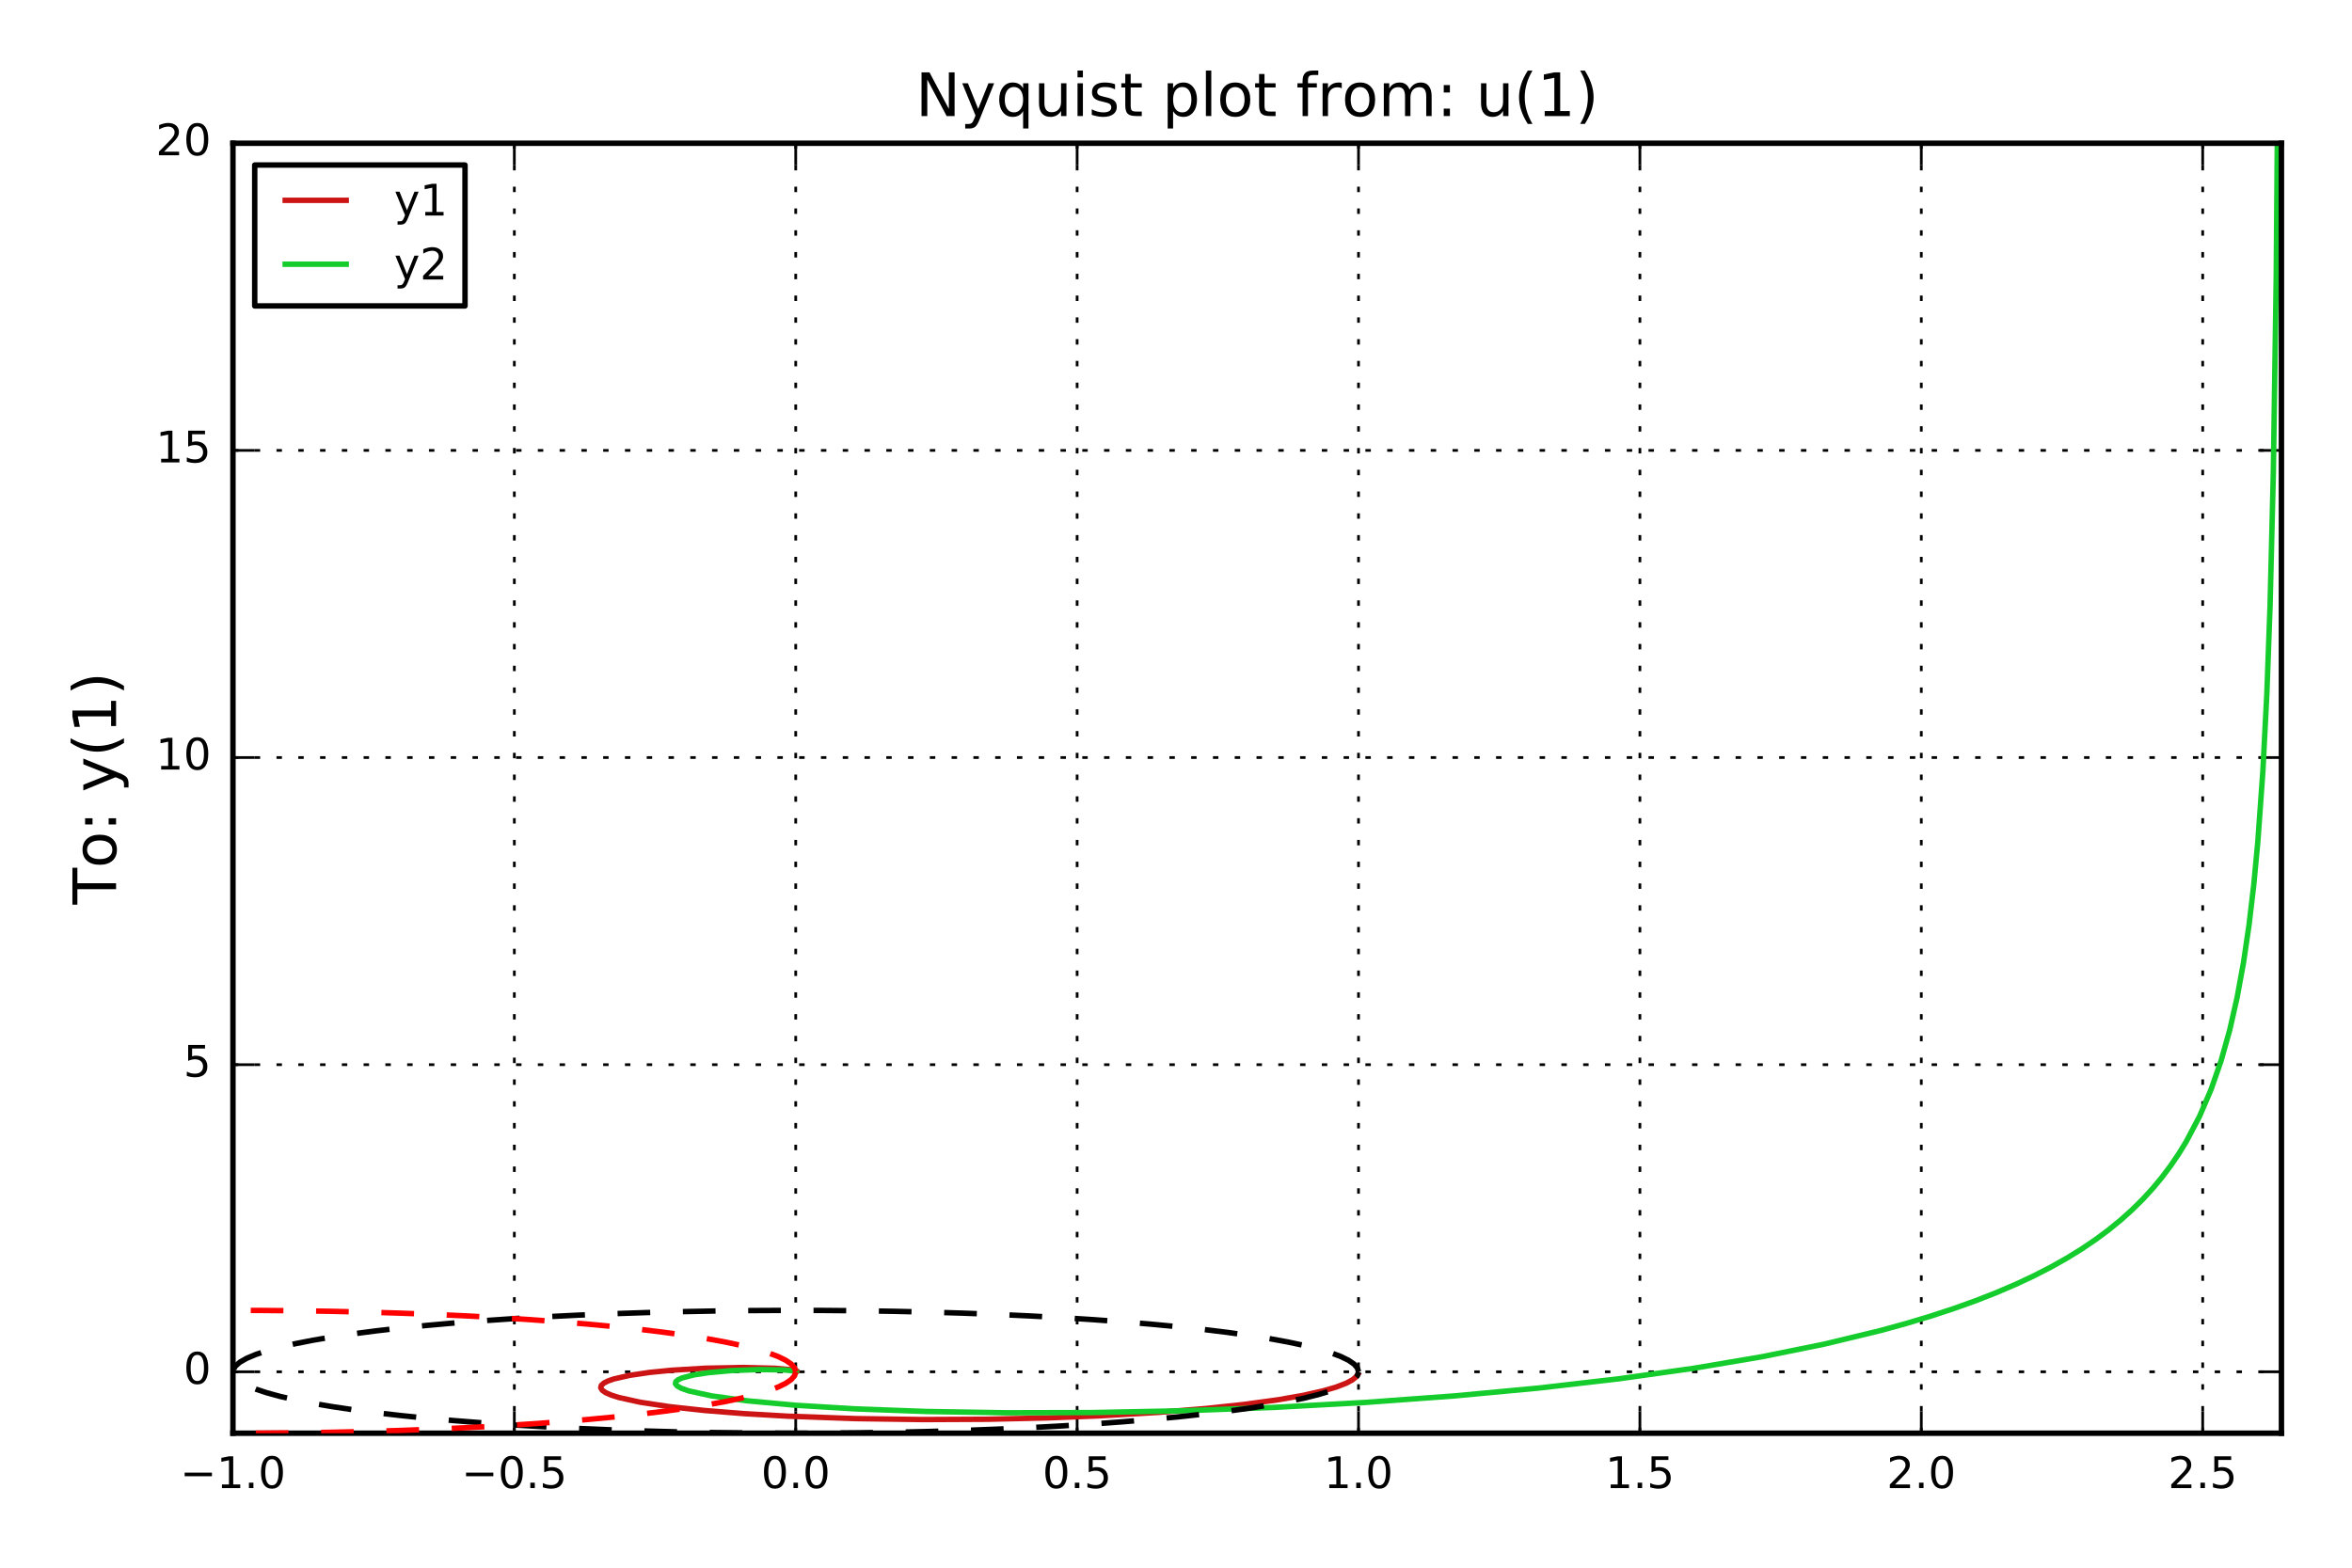 <?xml version="1.0" encoding="utf-8" standalone="no"?>
<!DOCTYPE svg PUBLIC "-//W3C//DTD SVG 1.1//EN"
  "http://www.w3.org/Graphics/SVG/1.1/DTD/svg11.dtd">
<!-- Created with matplotlib (http://matplotlib.org/) -->
<svg height="288pt" version="1.1" viewBox="0 0 432 288" width="432pt" xmlns="http://www.w3.org/2000/svg" xmlns:xlink="http://www.w3.org/1999/xlink">
 <defs>
  <style type="text/css">
*{stroke-linecap:butt;stroke-linejoin:round;stroke-miterlimit:100000;}
  </style>
 </defs>
 <g id="figure_1">
  <g id="patch_1">
   <path d="M 0 288 
L 432 288 
L 432 0 
L 0 0 
z
" style="fill:#ffffff;"/>
  </g>
  <g id="axes_1">
   <g id="patch_2">
    <path d="M 42.786 263.298 
L 419.04 263.298 
L 419.04 26.318 
L 42.786 26.318 
z
" style="fill:#ffffff;"/>
   </g>
   <g id="matplotlib.axis_1">
    <g id="xtick_1">
     <g id="line2d_1">
      <path clip-path="url(#p19026e44fc)" d="M 42.786 263.298 
L 42.786 26.318 
" style="fill:none;stroke:#000000;stroke-dasharray:1,3;stroke-dashoffset:0.0;stroke-width:0.5;"/>
     </g>
     <g id="line2d_2">
      <defs>
       <path d="M 0 0 
L 0 -4 
" id="mdc103286ab" style="stroke:#000000;stroke-width:0.5;"/>
      </defs>
      <g>
       <use style="stroke:#000000;stroke-width:0.5;" x="42.786" xlink:href="#mdc103286ab" y="263.298"/>
      </g>
     </g>
     <g id="line2d_3">
      <defs>
       <path d="M 0 0 
L 0 4 
" id="m7322150af1" style="stroke:#000000;stroke-width:0.5;"/>
      </defs>
      <g>
       <use style="stroke:#000000;stroke-width:0.5;" x="42.786" xlink:href="#m7322150af1" y="26.318"/>
      </g>
     </g>
     <g id="text_1">
      <!-- −1.0 -->
      <defs>
       <path d="M 10.594 35.5 
L 73.188 35.5 
L 73.188 27.203 
L 10.594 27.203 
z
" id="BitstreamVeraSans-Roman-2212"/>
       <path d="M 31.781 66.406 
Q 24.172 66.406 20.328 58.906 
Q 16.5 51.422 16.5 36.375 
Q 16.5 21.391 20.328 13.891 
Q 24.172 6.391 31.781 6.391 
Q 39.453 6.391 43.281 13.891 
Q 47.125 21.391 47.125 36.375 
Q 47.125 51.422 43.281 58.906 
Q 39.453 66.406 31.781 66.406 
M 31.781 74.219 
Q 44.047 74.219 50.516 64.516 
Q 56.984 54.828 56.984 36.375 
Q 56.984 17.969 50.516 8.266 
Q 44.047 -1.422 31.781 -1.422 
Q 19.531 -1.422 13.062 8.266 
Q 6.594 17.969 6.594 36.375 
Q 6.594 54.828 13.062 64.516 
Q 19.531 74.219 31.781 74.219 
" id="BitstreamVeraSans-Roman-30"/>
       <path d="M 12.406 8.297 
L 28.516 8.297 
L 28.516 63.922 
L 10.984 60.406 
L 10.984 69.391 
L 28.422 72.906 
L 38.281 72.906 
L 38.281 8.297 
L 54.391 8.297 
L 54.391 0 
L 12.406 0 
z
" id="BitstreamVeraSans-Roman-31"/>
       <path d="M 10.688 12.406 
L 21 12.406 
L 21 0 
L 10.688 0 
z
" id="BitstreamVeraSans-Roman-2e"/>
      </defs>
      <g transform="translate(33.073 273.376)scale(0.08 -0.08)">
       <use xlink:href="#BitstreamVeraSans-Roman-2212"/>
       <use x="83.789" xlink:href="#BitstreamVeraSans-Roman-31"/>
       <use x="147.412" xlink:href="#BitstreamVeraSans-Roman-2e"/>
       <use x="179.199" xlink:href="#BitstreamVeraSans-Roman-30"/>
      </g>
     </g>
    </g>
    <g id="xtick_2">
     <g id="line2d_4">
      <path clip-path="url(#p19026e44fc)" d="M 94.47 263.298 
L 94.47 26.318 
" style="fill:none;stroke:#000000;stroke-dasharray:1,3;stroke-dashoffset:0.0;stroke-width:0.5;"/>
     </g>
     <g id="line2d_5">
      <g>
       <use style="stroke:#000000;stroke-width:0.5;" x="94.47" xlink:href="#mdc103286ab" y="263.298"/>
      </g>
     </g>
     <g id="line2d_6">
      <g>
       <use style="stroke:#000000;stroke-width:0.5;" x="94.47" xlink:href="#m7322150af1" y="26.318"/>
      </g>
     </g>
     <g id="text_2">
      <!-- −0.5 -->
      <defs>
       <path d="M 10.797 72.906 
L 49.516 72.906 
L 49.516 64.594 
L 19.828 64.594 
L 19.828 46.734 
Q 21.969 47.469 24.109 47.828 
Q 26.266 48.188 28.422 48.188 
Q 40.625 48.188 47.75 41.5 
Q 54.891 34.812 54.891 23.391 
Q 54.891 11.625 47.562 5.094 
Q 40.234 -1.422 26.906 -1.422 
Q 22.312 -1.422 17.547 -0.641 
Q 12.797 0.141 7.719 1.703 
L 7.719 11.625 
Q 12.109 9.234 16.797 8.062 
Q 21.484 6.891 26.703 6.891 
Q 35.156 6.891 40.078 11.328 
Q 45.016 15.766 45.016 23.391 
Q 45.016 31 40.078 35.438 
Q 35.156 39.891 26.703 39.891 
Q 22.75 39.891 18.812 39.016 
Q 14.891 38.141 10.797 36.281 
z
" id="BitstreamVeraSans-Roman-35"/>
      </defs>
      <g transform="translate(84.757 273.376)scale(0.08 -0.08)">
       <use xlink:href="#BitstreamVeraSans-Roman-2212"/>
       <use x="83.789" xlink:href="#BitstreamVeraSans-Roman-30"/>
       <use x="147.412" xlink:href="#BitstreamVeraSans-Roman-2e"/>
       <use x="179.199" xlink:href="#BitstreamVeraSans-Roman-35"/>
      </g>
     </g>
    </g>
    <g id="xtick_3">
     <g id="line2d_7">
      <path clip-path="url(#p19026e44fc)" d="M 146.155 263.298 
L 146.155 26.318 
" style="fill:none;stroke:#000000;stroke-dasharray:1,3;stroke-dashoffset:0.0;stroke-width:0.5;"/>
     </g>
     <g id="line2d_8">
      <g>
       <use style="stroke:#000000;stroke-width:0.5;" x="146.155" xlink:href="#mdc103286ab" y="263.298"/>
      </g>
     </g>
     <g id="line2d_9">
      <g>
       <use style="stroke:#000000;stroke-width:0.5;" x="146.155" xlink:href="#m7322150af1" y="26.318"/>
      </g>
     </g>
     <g id="text_3">
      <!-- 0.0 -->
      <g transform="translate(139.793 273.376)scale(0.08 -0.08)">
       <use xlink:href="#BitstreamVeraSans-Roman-30"/>
       <use x="63.623" xlink:href="#BitstreamVeraSans-Roman-2e"/>
       <use x="95.41" xlink:href="#BitstreamVeraSans-Roman-30"/>
      </g>
     </g>
    </g>
    <g id="xtick_4">
     <g id="line2d_10">
      <path clip-path="url(#p19026e44fc)" d="M 197.839 263.298 
L 197.839 26.318 
" style="fill:none;stroke:#000000;stroke-dasharray:1,3;stroke-dashoffset:0.0;stroke-width:0.5;"/>
     </g>
     <g id="line2d_11">
      <g>
       <use style="stroke:#000000;stroke-width:0.5;" x="197.839" xlink:href="#mdc103286ab" y="263.298"/>
      </g>
     </g>
     <g id="line2d_12">
      <g>
       <use style="stroke:#000000;stroke-width:0.5;" x="197.839" xlink:href="#m7322150af1" y="26.318"/>
      </g>
     </g>
     <g id="text_4">
      <!-- 0.5 -->
      <g transform="translate(191.478 273.376)scale(0.08 -0.08)">
       <use xlink:href="#BitstreamVeraSans-Roman-30"/>
       <use x="63.623" xlink:href="#BitstreamVeraSans-Roman-2e"/>
       <use x="95.41" xlink:href="#BitstreamVeraSans-Roman-35"/>
      </g>
     </g>
    </g>
    <g id="xtick_5">
     <g id="line2d_13">
      <path clip-path="url(#p19026e44fc)" d="M 249.524 263.298 
L 249.524 26.318 
" style="fill:none;stroke:#000000;stroke-dasharray:1,3;stroke-dashoffset:0.0;stroke-width:0.5;"/>
     </g>
     <g id="line2d_14">
      <g>
       <use style="stroke:#000000;stroke-width:0.5;" x="249.524" xlink:href="#mdc103286ab" y="263.298"/>
      </g>
     </g>
     <g id="line2d_15">
      <g>
       <use style="stroke:#000000;stroke-width:0.5;" x="249.524" xlink:href="#m7322150af1" y="26.318"/>
      </g>
     </g>
     <g id="text_5">
      <!-- 1.0 -->
      <g transform="translate(243.162 273.376)scale(0.08 -0.08)">
       <use xlink:href="#BitstreamVeraSans-Roman-31"/>
       <use x="63.623" xlink:href="#BitstreamVeraSans-Roman-2e"/>
       <use x="95.41" xlink:href="#BitstreamVeraSans-Roman-30"/>
      </g>
     </g>
    </g>
    <g id="xtick_6">
     <g id="line2d_16">
      <path clip-path="url(#p19026e44fc)" d="M 301.208 263.298 
L 301.208 26.318 
" style="fill:none;stroke:#000000;stroke-dasharray:1,3;stroke-dashoffset:0.0;stroke-width:0.5;"/>
     </g>
     <g id="line2d_17">
      <g>
       <use style="stroke:#000000;stroke-width:0.5;" x="301.208" xlink:href="#mdc103286ab" y="263.298"/>
      </g>
     </g>
     <g id="line2d_18">
      <g>
       <use style="stroke:#000000;stroke-width:0.5;" x="301.208" xlink:href="#m7322150af1" y="26.318"/>
      </g>
     </g>
     <g id="text_6">
      <!-- 1.5 -->
      <g transform="translate(294.847 273.376)scale(0.08 -0.08)">
       <use xlink:href="#BitstreamVeraSans-Roman-31"/>
       <use x="63.623" xlink:href="#BitstreamVeraSans-Roman-2e"/>
       <use x="95.41" xlink:href="#BitstreamVeraSans-Roman-35"/>
      </g>
     </g>
    </g>
    <g id="xtick_7">
     <g id="line2d_19">
      <path clip-path="url(#p19026e44fc)" d="M 352.892 263.298 
L 352.892 26.318 
" style="fill:none;stroke:#000000;stroke-dasharray:1,3;stroke-dashoffset:0.0;stroke-width:0.5;"/>
     </g>
     <g id="line2d_20">
      <g>
       <use style="stroke:#000000;stroke-width:0.5;" x="352.892" xlink:href="#mdc103286ab" y="263.298"/>
      </g>
     </g>
     <g id="line2d_21">
      <g>
       <use style="stroke:#000000;stroke-width:0.5;" x="352.892" xlink:href="#m7322150af1" y="26.318"/>
      </g>
     </g>
     <g id="text_7">
      <!-- 2.0 -->
      <defs>
       <path d="M 19.188 8.297 
L 53.609 8.297 
L 53.609 0 
L 7.328 0 
L 7.328 8.297 
Q 12.938 14.109 22.625 23.891 
Q 32.328 33.688 34.812 36.531 
Q 39.547 41.844 41.422 45.531 
Q 43.312 49.219 43.312 52.781 
Q 43.312 58.594 39.234 62.25 
Q 35.156 65.922 28.609 65.922 
Q 23.969 65.922 18.812 64.312 
Q 13.672 62.703 7.812 59.422 
L 7.812 69.391 
Q 13.766 71.781 18.938 73 
Q 24.125 74.219 28.422 74.219 
Q 39.75 74.219 46.484 68.547 
Q 53.219 62.891 53.219 53.422 
Q 53.219 48.922 51.531 44.891 
Q 49.859 40.875 45.406 35.406 
Q 44.188 33.984 37.641 27.219 
Q 31.109 20.453 19.188 8.297 
" id="BitstreamVeraSans-Roman-32"/>
      </defs>
      <g transform="translate(346.531 273.376)scale(0.08 -0.08)">
       <use xlink:href="#BitstreamVeraSans-Roman-32"/>
       <use x="63.623" xlink:href="#BitstreamVeraSans-Roman-2e"/>
       <use x="95.41" xlink:href="#BitstreamVeraSans-Roman-30"/>
      </g>
     </g>
    </g>
    <g id="xtick_8">
     <g id="line2d_22">
      <path clip-path="url(#p19026e44fc)" d="M 404.577 263.298 
L 404.577 26.318 
" style="fill:none;stroke:#000000;stroke-dasharray:1,3;stroke-dashoffset:0.0;stroke-width:0.5;"/>
     </g>
     <g id="line2d_23">
      <g>
       <use style="stroke:#000000;stroke-width:0.5;" x="404.577" xlink:href="#mdc103286ab" y="263.298"/>
      </g>
     </g>
     <g id="line2d_24">
      <g>
       <use style="stroke:#000000;stroke-width:0.5;" x="404.577" xlink:href="#m7322150af1" y="26.318"/>
      </g>
     </g>
     <g id="text_8">
      <!-- 2.5 -->
      <g transform="translate(398.216 273.376)scale(0.08 -0.08)">
       <use xlink:href="#BitstreamVeraSans-Roman-32"/>
       <use x="63.623" xlink:href="#BitstreamVeraSans-Roman-2e"/>
       <use x="95.41" xlink:href="#BitstreamVeraSans-Roman-35"/>
      </g>
     </g>
    </g>
   </g>
   <g id="matplotlib.axis_2">
    <g id="ytick_1">
     <g id="line2d_25">
      <path clip-path="url(#p19026e44fc)" d="M 42.786 252.013 
L 419.04 252.013 
" style="fill:none;stroke:#000000;stroke-dasharray:1,3;stroke-dashoffset:0.0;stroke-width:0.5;"/>
     </g>
     <g id="line2d_26">
      <defs>
       <path d="M 0 0 
L 4 0 
" id="m445a0b0149" style="stroke:#000000;stroke-width:0.5;"/>
      </defs>
      <g>
       <use style="stroke:#000000;stroke-width:0.5;" x="42.786" xlink:href="#m445a0b0149" y="252.013"/>
      </g>
     </g>
     <g id="line2d_27">
      <defs>
       <path d="M 0 0 
L -4 0 
" id="m7be59765c4" style="stroke:#000000;stroke-width:0.5;"/>
      </defs>
      <g>
       <use style="stroke:#000000;stroke-width:0.5;" x="419.04" xlink:href="#m7be59765c4" y="252.013"/>
      </g>
     </g>
     <g id="text_9">
      <!-- 0 -->
      <g transform="translate(33.696 254.22)scale(0.08 -0.08)">
       <use xlink:href="#BitstreamVeraSans-Roman-30"/>
      </g>
     </g>
    </g>
    <g id="ytick_2">
     <g id="line2d_28">
      <path clip-path="url(#p19026e44fc)" d="M 42.786 195.589 
L 419.04 195.589 
" style="fill:none;stroke:#000000;stroke-dasharray:1,3;stroke-dashoffset:0.0;stroke-width:0.5;"/>
     </g>
     <g id="line2d_29">
      <g>
       <use style="stroke:#000000;stroke-width:0.5;" x="42.786" xlink:href="#m445a0b0149" y="195.589"/>
      </g>
     </g>
     <g id="line2d_30">
      <g>
       <use style="stroke:#000000;stroke-width:0.5;" x="419.04" xlink:href="#m7be59765c4" y="195.589"/>
      </g>
     </g>
     <g id="text_10">
      <!-- 5 -->
      <g transform="translate(33.696 197.797)scale(0.08 -0.08)">
       <use xlink:href="#BitstreamVeraSans-Roman-35"/>
      </g>
     </g>
    </g>
    <g id="ytick_3">
     <g id="line2d_31">
      <path clip-path="url(#p19026e44fc)" d="M 42.786 139.166 
L 419.04 139.166 
" style="fill:none;stroke:#000000;stroke-dasharray:1,3;stroke-dashoffset:0.0;stroke-width:0.5;"/>
     </g>
     <g id="line2d_32">
      <g>
       <use style="stroke:#000000;stroke-width:0.5;" x="42.786" xlink:href="#m445a0b0149" y="139.166"/>
      </g>
     </g>
     <g id="line2d_33">
      <g>
       <use style="stroke:#000000;stroke-width:0.5;" x="419.04" xlink:href="#m7be59765c4" y="139.166"/>
      </g>
     </g>
     <g id="text_11">
      <!-- 10 -->
      <g transform="translate(28.606 141.373)scale(0.08 -0.08)">
       <use xlink:href="#BitstreamVeraSans-Roman-31"/>
       <use x="63.623" xlink:href="#BitstreamVeraSans-Roman-30"/>
      </g>
     </g>
    </g>
    <g id="ytick_4">
     <g id="line2d_34">
      <path clip-path="url(#p19026e44fc)" d="M 42.786 82.742 
L 419.04 82.742 
" style="fill:none;stroke:#000000;stroke-dasharray:1,3;stroke-dashoffset:0.0;stroke-width:0.5;"/>
     </g>
     <g id="line2d_35">
      <g>
       <use style="stroke:#000000;stroke-width:0.5;" x="42.786" xlink:href="#m445a0b0149" y="82.742"/>
      </g>
     </g>
     <g id="line2d_36">
      <g>
       <use style="stroke:#000000;stroke-width:0.5;" x="419.04" xlink:href="#m7be59765c4" y="82.742"/>
      </g>
     </g>
     <g id="text_12">
      <!-- 15 -->
      <g transform="translate(28.606 84.949)scale(0.08 -0.08)">
       <use xlink:href="#BitstreamVeraSans-Roman-31"/>
       <use x="63.623" xlink:href="#BitstreamVeraSans-Roman-35"/>
      </g>
     </g>
    </g>
    <g id="ytick_5">
     <g id="line2d_37">
      <path clip-path="url(#p19026e44fc)" d="M 42.786 26.318 
L 419.04 26.318 
" style="fill:none;stroke:#000000;stroke-dasharray:1,3;stroke-dashoffset:0.0;stroke-width:0.5;"/>
     </g>
     <g id="line2d_38">
      <g>
       <use style="stroke:#000000;stroke-width:0.5;" x="42.786" xlink:href="#m445a0b0149" y="26.318"/>
      </g>
     </g>
     <g id="line2d_39">
      <g>
       <use style="stroke:#000000;stroke-width:0.5;" x="419.04" xlink:href="#m7be59765c4" y="26.318"/>
      </g>
     </g>
     <g id="text_13">
      <!-- 20 -->
      <g transform="translate(28.606 28.526)scale(0.08 -0.08)">
       <use xlink:href="#BitstreamVeraSans-Roman-32"/>
       <use x="63.623" xlink:href="#BitstreamVeraSans-Roman-30"/>
      </g>
     </g>
    </g>
    <g id="text_14">
     <!-- To: y(1) -->
     <defs>
      <path id="BitstreamVeraSans-Roman-20"/>
      <path d="M 8.016 75.875 
L 15.828 75.875 
Q 23.141 64.359 26.781 53.312 
Q 30.422 42.281 30.422 31.391 
Q 30.422 20.453 26.781 9.375 
Q 23.141 -1.703 15.828 -13.188 
L 8.016 -13.188 
Q 14.5 -2 17.703 9.062 
Q 20.906 20.125 20.906 31.391 
Q 20.906 42.672 17.703 53.656 
Q 14.5 64.656 8.016 75.875 
" id="BitstreamVeraSans-Roman-29"/>
      <path d="M 31 75.875 
Q 24.469 64.656 21.281 53.656 
Q 18.109 42.672 18.109 31.391 
Q 18.109 20.125 21.312 9.062 
Q 24.516 -2 31 -13.188 
L 23.188 -13.188 
Q 15.875 -1.703 12.234 9.375 
Q 8.594 20.453 8.594 31.391 
Q 8.594 42.281 12.203 53.312 
Q 15.828 64.359 23.188 75.875 
z
" id="BitstreamVeraSans-Roman-28"/>
      <path d="M 30.609 48.391 
Q 23.391 48.391 19.188 42.75 
Q 14.984 37.109 14.984 27.297 
Q 14.984 17.484 19.156 11.844 
Q 23.344 6.203 30.609 6.203 
Q 37.797 6.203 41.984 11.859 
Q 46.188 17.531 46.188 27.297 
Q 46.188 37.016 41.984 42.703 
Q 37.797 48.391 30.609 48.391 
M 30.609 56 
Q 42.328 56 49.016 48.375 
Q 55.719 40.766 55.719 27.297 
Q 55.719 13.875 49.016 6.219 
Q 42.328 -1.422 30.609 -1.422 
Q 18.844 -1.422 12.172 6.219 
Q 5.516 13.875 5.516 27.297 
Q 5.516 40.766 12.172 48.375 
Q 18.844 56 30.609 56 
" id="BitstreamVeraSans-Roman-6f"/>
      <path d="M 11.719 12.406 
L 22.016 12.406 
L 22.016 0 
L 11.719 0 
z
M 11.719 51.703 
L 22.016 51.703 
L 22.016 39.312 
L 11.719 39.312 
z
" id="BitstreamVeraSans-Roman-3a"/>
      <path d="M -0.297 72.906 
L 61.375 72.906 
L 61.375 64.594 
L 35.5 64.594 
L 35.5 0 
L 25.594 0 
L 25.594 64.594 
L -0.297 64.594 
z
" id="BitstreamVeraSans-Roman-54"/>
      <path d="M 32.172 -5.078 
Q 28.375 -14.844 24.75 -17.812 
Q 21.141 -20.797 15.094 -20.797 
L 7.906 -20.797 
L 7.906 -13.281 
L 13.188 -13.281 
Q 16.891 -13.281 18.938 -11.516 
Q 21 -9.766 23.484 -3.219 
L 25.094 0.875 
L 2.984 54.688 
L 12.5 54.688 
L 29.594 11.922 
L 46.688 54.688 
L 56.203 54.688 
z
" id="BitstreamVeraSans-Roman-79"/>
     </defs>
     <g transform="translate(21.318 166.165)rotate(-90.0)scale(0.11 -0.11)">
      <use xlink:href="#BitstreamVeraSans-Roman-54"/>
      <use x="60.818" xlink:href="#BitstreamVeraSans-Roman-6f"/>
      <use x="122.0" xlink:href="#BitstreamVeraSans-Roman-3a"/>
      <use x="155.691" xlink:href="#BitstreamVeraSans-Roman-20"/>
      <use x="187.479" xlink:href="#BitstreamVeraSans-Roman-79"/>
      <use x="246.658" xlink:href="#BitstreamVeraSans-Roman-28"/>
      <use x="285.672" xlink:href="#BitstreamVeraSans-Roman-31"/>
      <use x="349.295" xlink:href="#BitstreamVeraSans-Roman-29"/>
     </g>
    </g>
   </g>
   <g id="line2d_40">
    <path clip-path="url(#p19026e44fc)" d="M 249.42 252.464 
L 249.077 252.949 
L 248.401 253.495 
L 247.285 254.099 
L 245.403 254.826 
L 243.034 255.515 
L 239.353 256.345 
L 234.815 257.142 
L 228.415 258.018 
L 221.555 258.75 
L 212.81 259.467 
L 201.918 260.107 
L 192.27 260.486 
L 181.417 260.73 
L 169.566 260.788 
L 157.107 260.612 
L 144.638 260.163 
L 136.703 259.703 
L 129.379 259.116 
L 122.941 258.413 
L 117.644 257.614 
L 113.701 256.746 
L 112.284 256.296 
L 111.251 255.844 
L 110.604 255.392 
L 110.339 254.947 
L 110.444 254.513 
L 110.901 254.094 
L 111.686 253.697 
L 112.768 253.323 
L 115.683 252.661 
L 119.327 252.126 
L 123.364 251.724 
L 129.47 251.358 
L 136.493 251.221 
L 142.328 251.367 
L 145.501 251.646 
L 146.444 251.904 
L 146.344 251.983 
L 146.155 252.013 
L 146.155 252.013 
" style="fill:none;stroke:#cc1414;stroke-linecap:square;"/>
   </g>
   <g id="line2d_41">
    <path clip-path="url(#p19026e44fc)" d="M 418.493 -1 
L 418.083 50.736 
L 417.55 86.871 
L 416.95 111.292 
L 416.363 127.378 
L 415.624 141.794 
L 414.696 154.731 
L 413.95 162.621 
L 413.081 169.976 
L 412.071 176.84 
L 410.897 183.253 
L 409.534 189.253 
L 407.952 194.872 
L 406.117 200.143 
L 403.993 205.095 
L 401.535 209.755 
L 400.166 211.983 
L 398.695 214.147 
L 397.116 216.25 
L 395.42 218.294 
L 393.601 220.281 
L 391.65 222.214 
L 389.559 224.095 
L 387.319 225.926 
L 384.922 227.708 
L 382.358 229.444 
L 379.617 231.134 
L 376.69 232.78 
L 373.567 234.382 
L 370.238 235.942 
L 366.693 237.46 
L 362.923 238.937 
L 358.917 240.373 
L 354.667 241.768 
L 350.165 243.122 
L 345.402 244.433 
L 335.068 246.928 
L 323.626 249.245 
L 311.063 251.371 
L 297.405 253.291 
L 282.721 254.988 
L 267.141 256.442 
L 250.857 257.635 
L 234.132 258.549 
L 217.297 259.173 
L 200.745 259.501 
L 184.912 259.54 
L 170.248 259.306 
L 157.182 258.83 
L 146.08 258.156 
L 137.203 257.338 
L 130.675 256.436 
L 126.465 255.513 
L 125.177 255.062 
L 124.389 254.626 
L 124.056 254.212 
L 124.131 253.823 
L 124.562 253.463 
L 125.293 253.136 
L 127.434 252.585 
L 130.134 252.17 
L 134.454 251.783 
L 139.475 251.597 
L 144.072 251.672 
L 146.202 251.904 
L 146.299 251.969 
L 146.173 252.011 
L 146.155 252.013 
L 146.155 252.013 
" style="fill:none;stroke:#14cc2b;stroke-linecap:square;"/>
   </g>
   <g id="patch_3">
    <path d="M 42.786 26.318 
L 419.04 26.318 
" style="fill:none;stroke:#000000;stroke-linecap:square;stroke-linejoin:miter;"/>
   </g>
   <g id="patch_4">
    <path d="M 419.04 263.298 
L 419.04 26.318 
" style="fill:none;stroke:#000000;stroke-linecap:square;stroke-linejoin:miter;"/>
   </g>
   <g id="patch_5">
    <path d="M 42.786 263.298 
L 419.04 263.298 
" style="fill:none;stroke:#000000;stroke-linecap:square;stroke-linejoin:miter;"/>
   </g>
   <g id="patch_6">
    <path d="M 42.786 263.298 
L 42.786 26.318 
" style="fill:none;stroke:#000000;stroke-linecap:square;stroke-linejoin:miter;"/>
   </g>
   <g id="line2d_42">
    <path clip-path="url(#p19026e44fc)" d="M 249.524 252.013 
L 249.315 251.297 
L 248.692 250.584 
L 247.656 249.877 
L 246.21 249.179 
L 244.362 248.492 
L 242.119 247.819 
L 239.489 247.163 
L 236.484 246.526 
L 233.114 245.912 
L 229.395 245.322 
L 225.34 244.759 
L 220.966 244.225 
L 216.291 243.723 
L 211.334 243.254 
L 206.115 242.821 
L 200.653 242.424 
L 194.973 242.066 
L 189.096 241.748 
L 183.046 241.471 
L 176.847 241.237 
L 170.525 241.046 
L 164.105 240.899 
L 157.612 240.798 
L 151.073 240.741 
L 144.515 240.729 
L 137.963 240.764 
L 131.444 240.843 
L 124.984 240.967 
L 118.61 241.136 
L 112.346 241.349 
L 106.219 241.604 
L 100.252 241.902 
L 94.47 242.24 
L 88.897 242.617 
L 83.554 243.033 
L 78.463 243.484 
L 73.644 243.97 
L 69.118 244.488 
L 64.901 245.037 
L 61.012 245.614 
L 57.466 246.216 
L 54.277 246.842 
L 51.458 247.488 
L 49.02 248.153 
L 46.973 248.834 
L 45.326 249.527 
L 44.084 250.23 
L 43.254 250.94 
L 42.838 251.655 
L 42.838 252.371 
L 43.254 253.085 
L 44.084 253.796 
L 45.326 254.499 
L 46.973 255.192 
L 49.02 255.872 
L 51.458 256.537 
L 54.277 257.184 
L 57.466 257.809 
L 61.012 258.412 
L 64.901 258.989 
L 69.118 259.537 
L 73.644 260.055 
L 78.463 260.541 
L 83.554 260.993 
L 88.897 261.408 
L 94.47 261.786 
L 100.252 262.124 
L 106.219 262.421 
L 112.346 262.677 
L 118.61 262.889 
L 124.984 263.058 
L 131.444 263.183 
L 137.963 263.262 
L 144.515 263.296 
L 151.073 263.285 
L 157.612 263.228 
L 164.105 263.126 
L 170.525 262.979 
L 176.847 262.789 
L 183.046 262.554 
L 189.096 262.278 
L 194.973 261.96 
L 200.653 261.602 
L 206.115 261.205 
L 211.334 260.771 
L 216.291 260.302 
L 220.966 259.8 
L 225.34 259.266 
L 229.395 258.704 
L 233.114 258.114 
L 236.484 257.499 
L 239.489 256.863 
L 242.119 256.207 
L 244.362 255.534 
L 246.21 254.847 
L 247.656 254.148 
L 248.692 253.441 
L 249.315 252.728 
L 249.524 252.013 
" style="fill:none;stroke:#000000;stroke-dasharray:6,6;stroke-dashoffset:0.0;"/>
   </g>
   <g id="text_15">
    <!-- Nyquist plot from: u(1) -->
    <defs>
     <path d="M 9.812 72.906 
L 23.094 72.906 
L 55.422 11.922 
L 55.422 72.906 
L 64.984 72.906 
L 64.984 0 
L 51.703 0 
L 19.391 60.984 
L 19.391 0 
L 9.812 0 
z
" id="BitstreamVeraSans-Roman-4e"/>
     <path d="M 37.109 75.984 
L 37.109 68.5 
L 28.516 68.5 
Q 23.688 68.5 21.797 66.547 
Q 19.922 64.594 19.922 59.516 
L 19.922 54.688 
L 34.719 54.688 
L 34.719 47.703 
L 19.922 47.703 
L 19.922 0 
L 10.891 0 
L 10.891 47.703 
L 2.297 47.703 
L 2.297 54.688 
L 10.891 54.688 
L 10.891 58.5 
Q 10.891 67.625 15.141 71.797 
Q 19.391 75.984 28.609 75.984 
z
" id="BitstreamVeraSans-Roman-66"/>
     <path d="M 52 44.188 
Q 55.375 50.25 60.062 53.125 
Q 64.75 56 71.094 56 
Q 79.641 56 84.281 50.016 
Q 88.922 44.047 88.922 33.016 
L 88.922 0 
L 79.891 0 
L 79.891 32.719 
Q 79.891 40.578 77.094 44.375 
Q 74.312 48.188 68.609 48.188 
Q 61.625 48.188 57.562 43.547 
Q 53.516 38.922 53.516 30.906 
L 53.516 0 
L 44.484 0 
L 44.484 32.719 
Q 44.484 40.625 41.703 44.406 
Q 38.922 48.188 33.109 48.188 
Q 26.219 48.188 22.156 43.531 
Q 18.109 38.875 18.109 30.906 
L 18.109 0 
L 9.078 0 
L 9.078 54.688 
L 18.109 54.688 
L 18.109 46.188 
Q 21.188 51.219 25.484 53.609 
Q 29.781 56 35.688 56 
Q 41.656 56 45.828 52.969 
Q 50 49.953 52 44.188 
" id="BitstreamVeraSans-Roman-6d"/>
     <path d="M 9.422 75.984 
L 18.406 75.984 
L 18.406 0 
L 9.422 0 
z
" id="BitstreamVeraSans-Roman-6c"/>
     <path d="M 9.422 54.688 
L 18.406 54.688 
L 18.406 0 
L 9.422 0 
z
M 9.422 75.984 
L 18.406 75.984 
L 18.406 64.594 
L 9.422 64.594 
z
" id="BitstreamVeraSans-Roman-69"/>
     <path d="M 18.312 70.219 
L 18.312 54.688 
L 36.812 54.688 
L 36.812 47.703 
L 18.312 47.703 
L 18.312 18.016 
Q 18.312 11.328 20.141 9.422 
Q 21.969 7.516 27.594 7.516 
L 36.812 7.516 
L 36.812 0 
L 27.594 0 
Q 17.188 0 13.234 3.875 
Q 9.281 7.766 9.281 18.016 
L 9.281 47.703 
L 2.688 47.703 
L 2.688 54.688 
L 9.281 54.688 
L 9.281 70.219 
z
" id="BitstreamVeraSans-Roman-74"/>
     <path d="M 8.5 21.578 
L 8.5 54.688 
L 17.484 54.688 
L 17.484 21.922 
Q 17.484 14.156 20.5 10.266 
Q 23.531 6.391 29.594 6.391 
Q 36.859 6.391 41.078 11.031 
Q 45.312 15.672 45.312 23.688 
L 45.312 54.688 
L 54.297 54.688 
L 54.297 0 
L 45.312 0 
L 45.312 8.406 
Q 42.047 3.422 37.719 1 
Q 33.406 -1.422 27.688 -1.422 
Q 18.266 -1.422 13.375 4.438 
Q 8.5 10.297 8.5 21.578 
" id="BitstreamVeraSans-Roman-75"/>
     <path d="M 41.109 46.297 
Q 39.594 47.172 37.812 47.578 
Q 36.031 48 33.891 48 
Q 26.266 48 22.188 43.047 
Q 18.109 38.094 18.109 28.812 
L 18.109 0 
L 9.078 0 
L 9.078 54.688 
L 18.109 54.688 
L 18.109 46.188 
Q 20.953 51.172 25.484 53.578 
Q 30.031 56 36.531 56 
Q 37.453 56 38.578 55.875 
Q 39.703 55.766 41.062 55.516 
z
" id="BitstreamVeraSans-Roman-72"/>
     <path d="M 44.281 53.078 
L 44.281 44.578 
Q 40.484 46.531 36.375 47.5 
Q 32.281 48.484 27.875 48.484 
Q 21.188 48.484 17.844 46.438 
Q 14.5 44.391 14.5 40.281 
Q 14.5 37.156 16.891 35.375 
Q 19.281 33.594 26.516 31.984 
L 29.594 31.297 
Q 39.156 29.25 43.188 25.516 
Q 47.219 21.781 47.219 15.094 
Q 47.219 7.469 41.188 3.016 
Q 35.156 -1.422 24.609 -1.422 
Q 20.219 -1.422 15.453 -0.562 
Q 10.688 0.297 5.422 2 
L 5.422 11.281 
Q 10.406 8.688 15.234 7.391 
Q 20.062 6.109 24.812 6.109 
Q 31.156 6.109 34.562 8.281 
Q 37.984 10.453 37.984 14.406 
Q 37.984 18.062 35.516 20.016 
Q 33.062 21.969 24.703 23.781 
L 21.578 24.516 
Q 13.234 26.266 9.516 29.906 
Q 5.812 33.547 5.812 39.891 
Q 5.812 47.609 11.281 51.797 
Q 16.75 56 26.812 56 
Q 31.781 56 36.172 55.266 
Q 40.578 54.547 44.281 53.078 
" id="BitstreamVeraSans-Roman-73"/>
     <path d="M 18.109 8.203 
L 18.109 -20.797 
L 9.078 -20.797 
L 9.078 54.688 
L 18.109 54.688 
L 18.109 46.391 
Q 20.953 51.266 25.266 53.625 
Q 29.594 56 35.594 56 
Q 45.562 56 51.781 48.094 
Q 58.016 40.188 58.016 27.297 
Q 58.016 14.406 51.781 6.484 
Q 45.562 -1.422 35.594 -1.422 
Q 29.594 -1.422 25.266 0.953 
Q 20.953 3.328 18.109 8.203 
M 48.688 27.297 
Q 48.688 37.203 44.609 42.844 
Q 40.531 48.484 33.406 48.484 
Q 26.266 48.484 22.188 42.844 
Q 18.109 37.203 18.109 27.297 
Q 18.109 17.391 22.188 11.75 
Q 26.266 6.109 33.406 6.109 
Q 40.531 6.109 44.609 11.75 
Q 48.688 17.391 48.688 27.297 
" id="BitstreamVeraSans-Roman-70"/>
     <path d="M 14.797 27.297 
Q 14.797 17.391 18.875 11.75 
Q 22.953 6.109 30.078 6.109 
Q 37.203 6.109 41.297 11.75 
Q 45.406 17.391 45.406 27.297 
Q 45.406 37.203 41.297 42.844 
Q 37.203 48.484 30.078 48.484 
Q 22.953 48.484 18.875 42.844 
Q 14.797 37.203 14.797 27.297 
M 45.406 8.203 
Q 42.578 3.328 38.25 0.953 
Q 33.938 -1.422 27.875 -1.422 
Q 17.969 -1.422 11.734 6.484 
Q 5.516 14.406 5.516 27.297 
Q 5.516 40.188 11.734 48.094 
Q 17.969 56 27.875 56 
Q 33.938 56 38.25 53.625 
Q 42.578 51.266 45.406 46.391 
L 45.406 54.688 
L 54.391 54.688 
L 54.391 -20.797 
L 45.406 -20.797 
z
" id="BitstreamVeraSans-Roman-71"/>
    </defs>
    <g transform="translate(168.184 21.318)scale(0.11 -0.11)">
     <use xlink:href="#BitstreamVeraSans-Roman-4e"/>
     <use x="74.805" xlink:href="#BitstreamVeraSans-Roman-79"/>
     <use x="133.984" xlink:href="#BitstreamVeraSans-Roman-71"/>
     <use x="197.461" xlink:href="#BitstreamVeraSans-Roman-75"/>
     <use x="260.84" xlink:href="#BitstreamVeraSans-Roman-69"/>
     <use x="288.623" xlink:href="#BitstreamVeraSans-Roman-73"/>
     <use x="340.723" xlink:href="#BitstreamVeraSans-Roman-74"/>
     <use x="379.932" xlink:href="#BitstreamVeraSans-Roman-20"/>
     <use x="411.719" xlink:href="#BitstreamVeraSans-Roman-70"/>
     <use x="475.195" xlink:href="#BitstreamVeraSans-Roman-6c"/>
     <use x="502.979" xlink:href="#BitstreamVeraSans-Roman-6f"/>
     <use x="564.16" xlink:href="#BitstreamVeraSans-Roman-74"/>
     <use x="603.369" xlink:href="#BitstreamVeraSans-Roman-20"/>
     <use x="635.156" xlink:href="#BitstreamVeraSans-Roman-66"/>
     <use x="670.361" xlink:href="#BitstreamVeraSans-Roman-72"/>
     <use x="711.443" xlink:href="#BitstreamVeraSans-Roman-6f"/>
     <use x="772.625" xlink:href="#BitstreamVeraSans-Roman-6d"/>
     <use x="870.037" xlink:href="#BitstreamVeraSans-Roman-3a"/>
     <use x="903.729" xlink:href="#BitstreamVeraSans-Roman-20"/>
     <use x="935.516" xlink:href="#BitstreamVeraSans-Roman-75"/>
     <use x="998.895" xlink:href="#BitstreamVeraSans-Roman-28"/>
     <use x="1037.908" xlink:href="#BitstreamVeraSans-Roman-31"/>
     <use x="1101.531" xlink:href="#BitstreamVeraSans-Roman-29"/>
    </g>
   </g>
   <g id="line2d_43">
    <path clip-path="url(#p19026e44fc)" d="M 146.155 252.013 
L 145.947 251.297 
L 145.323 250.584 
L 144.287 249.877 
L 142.842 249.179 
L 140.994 248.492 
L 138.75 247.819 
L 136.12 247.163 
L 133.115 246.526 
L 129.745 245.912 
L 126.026 245.322 
L 121.971 244.759 
L 117.597 244.225 
L 112.923 243.723 
L 107.965 243.254 
L 102.746 242.821 
L 97.285 242.424 
L 91.604 242.066 
L 85.727 241.748 
L 79.677 241.471 
L 73.478 241.237 
L 67.156 241.046 
L 60.736 240.899 
L 54.243 240.798 
L 47.704 240.741 
L 41.146 240.729 
L 34.594 240.764 
L 28.075 240.843 
L 21.615 240.967 
L 15.241 241.136 
L 8.977 241.349 
L 2.85 241.604 
L -1 241.796 
M -1 262.229 
L 2.85 262.421 
L 8.977 262.677 
L 15.241 262.889 
L 21.615 263.058 
L 28.075 263.183 
L 34.594 263.262 
L 41.146 263.296 
L 47.704 263.285 
L 54.243 263.228 
L 60.736 263.126 
L 67.156 262.979 
L 73.478 262.789 
L 79.677 262.554 
L 85.727 262.278 
L 91.604 261.96 
L 97.285 261.602 
L 102.746 261.205 
L 107.965 260.771 
L 112.923 260.302 
L 117.597 259.8 
L 121.971 259.266 
L 126.026 258.704 
L 129.745 258.114 
L 133.115 257.499 
L 136.12 256.863 
L 138.75 256.207 
L 140.994 255.534 
L 142.842 254.847 
L 144.287 254.148 
L 145.323 253.441 
L 145.947 252.728 
L 146.155 252.013 
" style="fill:none;stroke:#ff0000;stroke-dasharray:6,6;stroke-dashoffset:0.0;"/>
   </g>
   <g id="legend_1">
    <g id="patch_7">
     <path d="M 46.786 56.203 
L 85.411 56.203 
L 85.411 30.318 
L 46.786 30.318 
z
" style="fill:#ffffff;stroke:#000000;stroke-linejoin:miter;"/>
    </g>
    <g id="line2d_44">
     <path d="M 52.386 36.797 
L 63.586 36.797 
" style="fill:none;stroke:#cc1414;stroke-linecap:square;"/>
    </g>
    <g id="line2d_45"/>
    <g id="text_16">
     <!-- y1 -->
     <g transform="translate(72.386 39.597)scale(0.08 -0.08)">
      <use xlink:href="#BitstreamVeraSans-Roman-79"/>
      <use x="59.18" xlink:href="#BitstreamVeraSans-Roman-31"/>
     </g>
    </g>
    <g id="line2d_46">
     <path d="M 52.386 48.54 
L 63.586 48.54 
" style="fill:none;stroke:#14cc2b;stroke-linecap:square;"/>
    </g>
    <g id="line2d_47"/>
    <g id="text_17">
     <!-- y2 -->
     <g transform="translate(72.386 51.34)scale(0.08 -0.08)">
      <use xlink:href="#BitstreamVeraSans-Roman-79"/>
      <use x="59.18" xlink:href="#BitstreamVeraSans-Roman-32"/>
     </g>
    </g>
   </g>
  </g>
 </g>
 <defs>
  <clipPath id="p19026e44fc">
   <rect height="236.979" width="376.254" x="42.786" y="26.318"/>
  </clipPath>
 </defs>
</svg>
